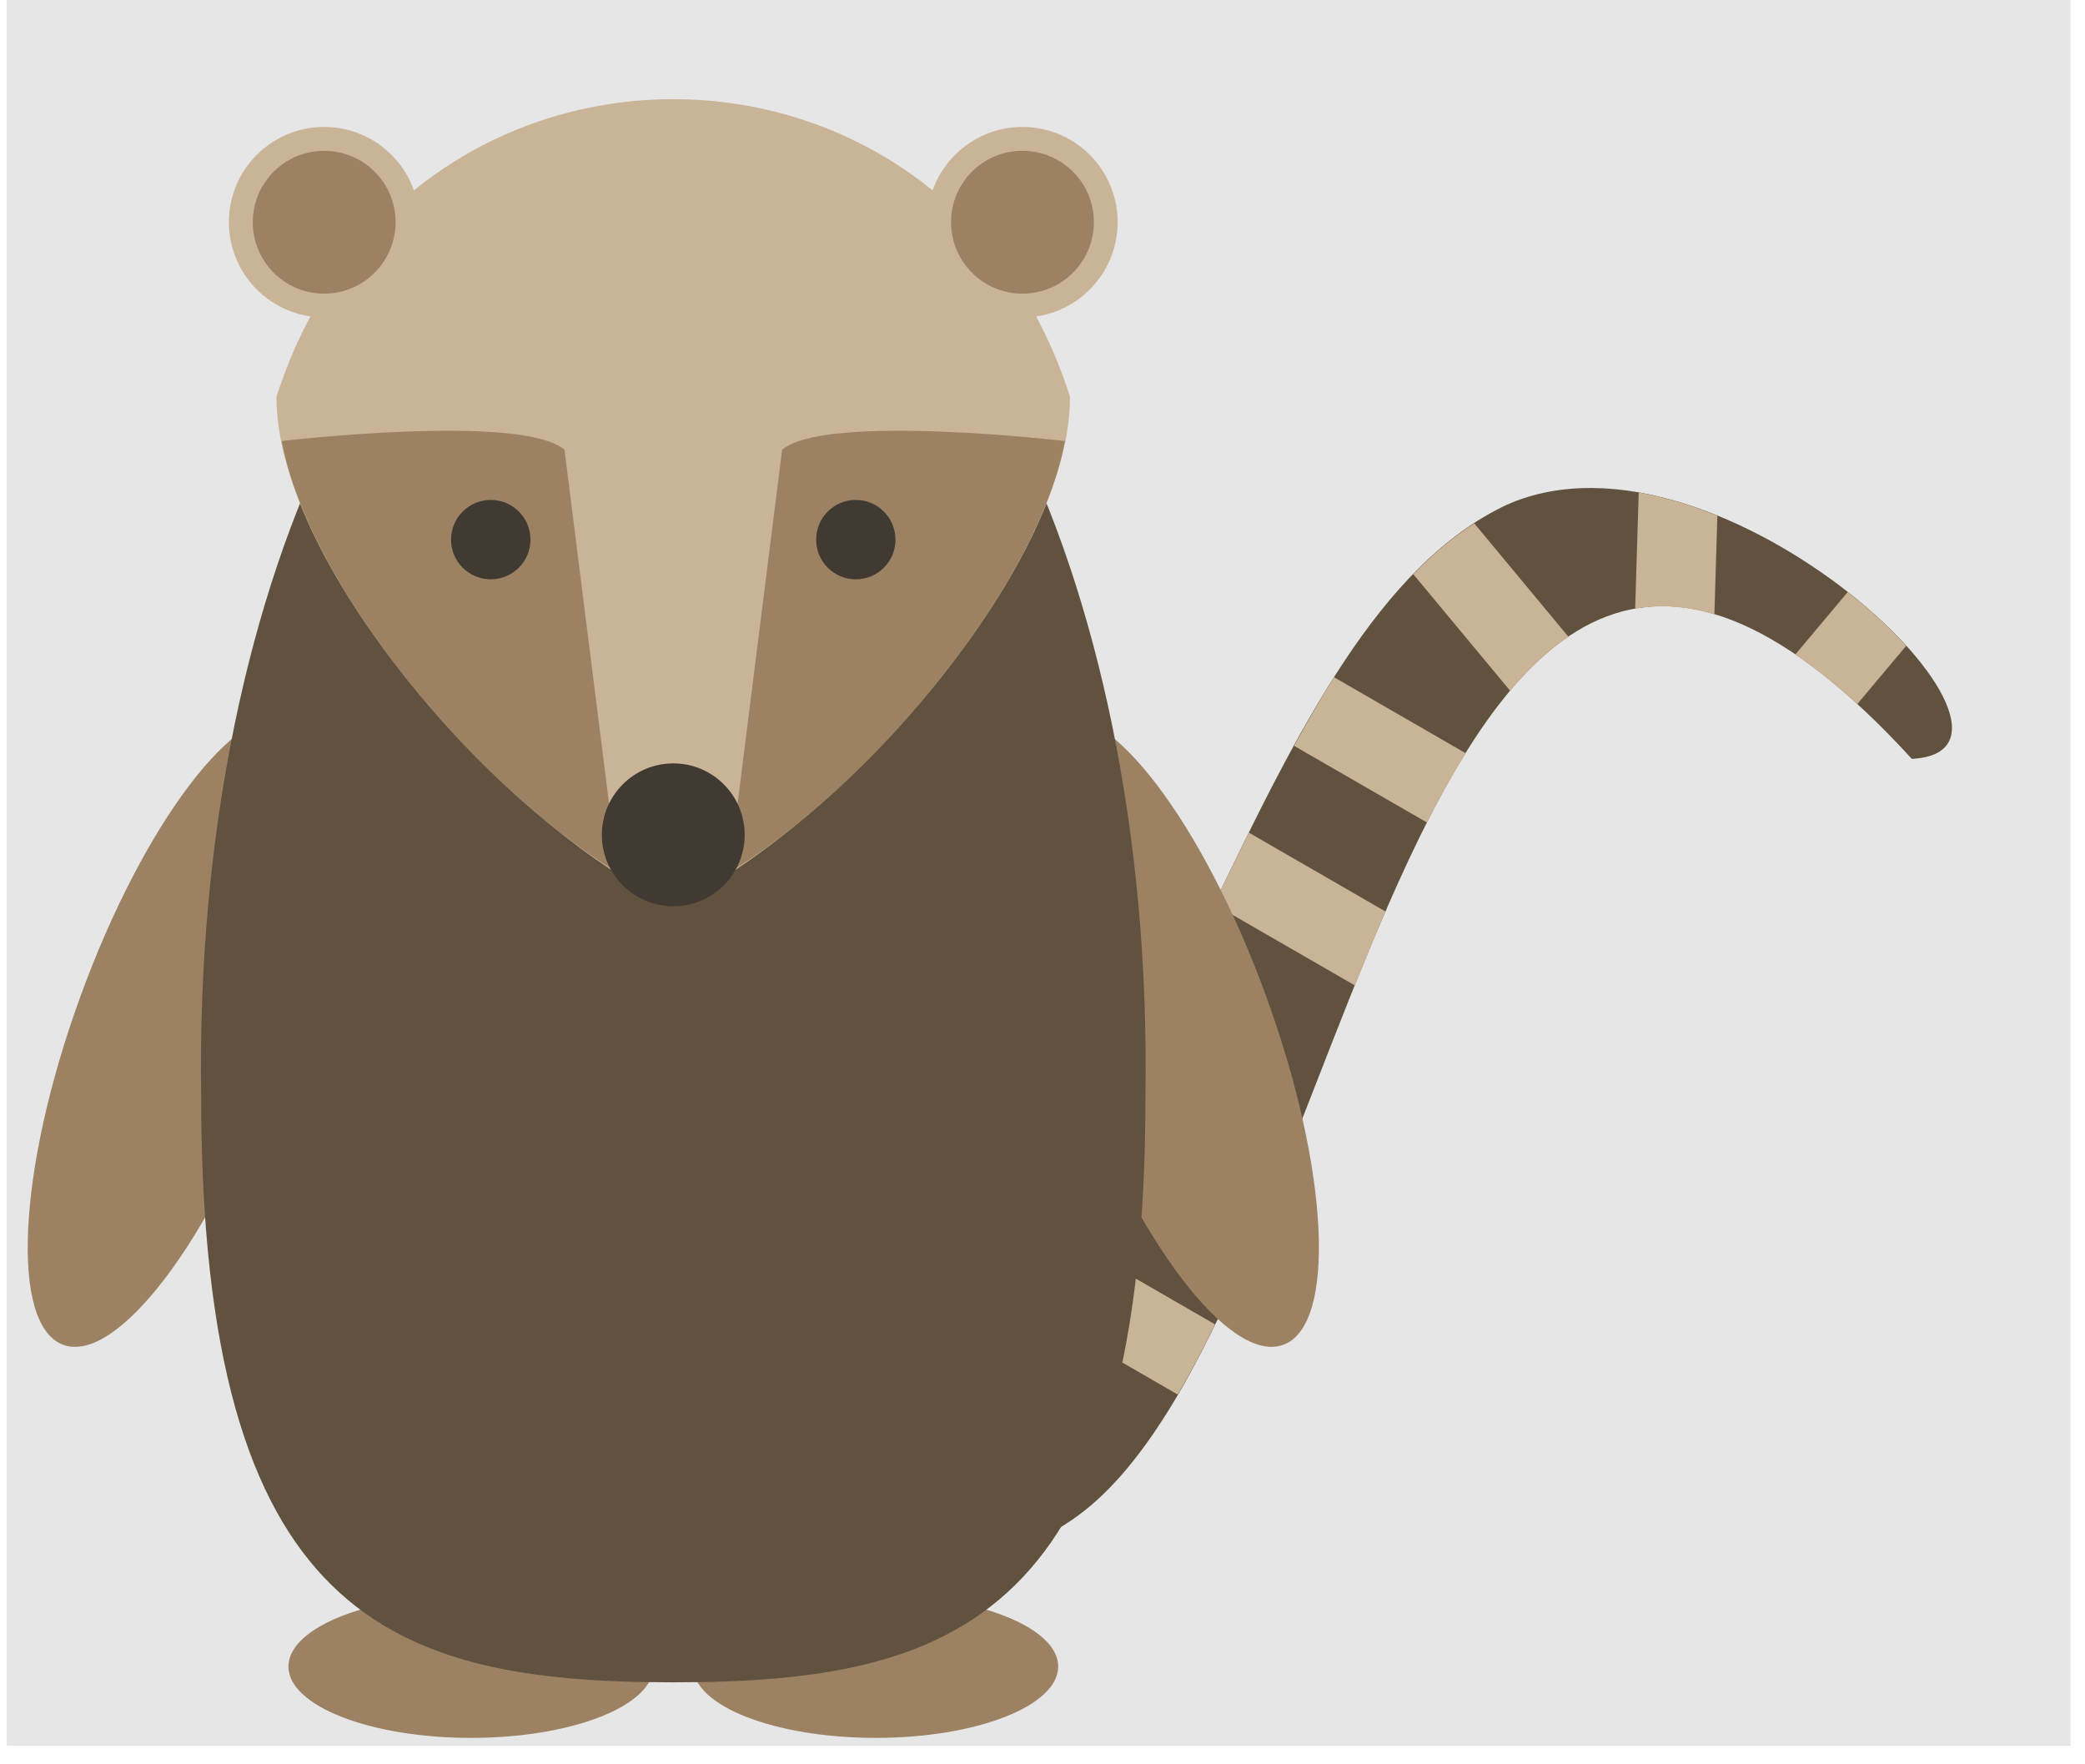 <?xml version="1.0" encoding="UTF-8"?>
<svg xmlns="http://www.w3.org/2000/svg" xmlns:xlink="http://www.w3.org/1999/xlink" width="73.726" height="62.362" viewBox="0 0 73.726 62.362">
<defs>
<clipPath id="clip-0">
<path clip-rule="nonzero" d="M 0.238 0 L 73.219 0 L 73.219 61.73 L 0.238 61.73 Z M 0.238 0 "/>
</clipPath>
<clipPath id="clip-1">
<path clip-rule="nonzero" d="M 10 56 L 24 56 L 24 61.73 L 10 61.73 Z M 10 56 "/>
</clipPath>
<clipPath id="clip-2">
<path clip-rule="nonzero" d="M 24 56 L 38 56 L 38 61.73 L 24 61.73 Z M 24 56 "/>
</clipPath>
<clipPath id="clip-3">
<path clip-rule="nonzero" d="M 0.238 25 L 12 25 L 12 48 L 0.238 48 Z M 0.238 25 "/>
</clipPath>
</defs>
<g clip-path="url(#clip-0)">
<path fill-rule="nonzero" fill="rgb(89.999%, 89.999%, 89.999%)" fill-opacity="1" d="M 0.238 61.73 L 73.219 61.73 L 73.219 0 L 0.238 0 Z M 0.238 61.73 "/>
</g>
<g clip-path="url(#clip-1)">
<path fill-rule="nonzero" fill="rgb(61.002%, 51.096%, 38.736%)" fill-opacity="1" d="M 23.105 58.926 C 23.105 57.531 20.215 56.398 16.652 56.398 C 13.09 56.398 10.199 57.531 10.199 58.926 C 10.199 60.32 13.09 61.449 16.652 61.449 C 20.215 61.449 23.105 60.32 23.105 58.926 Z M 23.105 58.926 "/>
</g>
<g clip-path="url(#clip-2)">
<path fill-rule="nonzero" fill="rgb(61.002%, 51.096%, 38.736%)" fill-opacity="1" d="M 37.418 58.926 C 37.418 57.531 34.527 56.398 30.965 56.398 C 27.398 56.398 24.508 57.531 24.508 58.926 C 24.508 60.32 27.398 61.449 30.965 61.449 C 34.527 61.449 37.418 60.32 37.418 58.926 Z M 37.418 58.926 "/>
</g>
<path fill-rule="nonzero" fill="rgb(38.249%, 32.187%, 24.625%)" fill-opacity="1" d="M 31.789 48.836 C 41.715 41.176 44.297 22.059 53.281 17.848 C 60.863 14.477 73.219 26.551 67.602 26.832 C 49.633 7.176 48.059 47.008 37.84 53.785 C 32.824 57.113 18.859 61.402 19.855 55.43 C 20.773 49.973 25.234 53.898 31.789 48.836 Z M 31.789 48.836 "/>
<path fill-rule="nonzero" fill="rgb(79.16%, 70.476%, 59.763%)" fill-opacity="1" d="M 65.336 20.934 L 63.48 23.145 C 64.184 23.617 64.914 24.199 65.672 24.898 L 67.402 22.836 C 66.832 22.203 66.133 21.555 65.336 20.934 Z M 65.336 20.934 "/>
<path fill-rule="nonzero" fill="rgb(79.16%, 70.476%, 59.763%)" fill-opacity="1" d="M 57.945 17.414 L 57.82 21.523 C 58.691 21.367 59.621 21.426 60.621 21.723 L 60.727 18.234 C 59.812 17.863 58.875 17.574 57.945 17.414 Z M 57.945 17.414 "/>
<path fill-rule="nonzero" fill="rgb(79.16%, 70.476%, 59.763%)" fill-opacity="1" d="M 52.129 18.504 C 51.363 19 50.648 19.602 49.973 20.301 L 53.398 24.422 C 54.047 23.648 54.73 23.004 55.461 22.516 Z M 52.129 18.504 "/>
<path fill-rule="nonzero" fill="rgb(79.16%, 70.476%, 59.763%)" fill-opacity="1" d="M 47.172 23.945 C 46.688 24.711 46.223 25.531 45.758 26.371 L 50.457 29.082 C 50.898 28.211 51.355 27.398 51.832 26.637 Z M 47.172 23.945 "/>
<path fill-rule="nonzero" fill="rgb(79.16%, 70.476%, 59.763%)" fill-opacity="1" d="M 44.16 29.441 C 43.75 30.266 43.34 31.113 42.926 31.969 L 47.91 34.844 C 48.266 33.961 48.625 33.074 48.992 32.23 Z M 44.16 29.441 "/>
<path fill-rule="nonzero" fill="rgb(79.16%, 70.476%, 59.763%)" fill-opacity="1" d="M 40.566 36.809 C 40.141 37.648 39.703 38.477 39.254 39.293 L 44.855 42.523 C 45.207 41.656 45.566 40.789 45.914 39.898 Z M 40.566 36.809 "/>
<path fill-rule="nonzero" fill="rgb(79.16%, 70.476%, 59.763%)" fill-opacity="1" d="M 36.828 43.285 C 36.289 44.074 35.727 44.832 35.137 45.547 L 41.645 49.309 C 42.102 48.535 42.539 47.711 42.965 46.828 Z M 36.828 43.285 "/>
<path fill-rule="nonzero" fill="rgb(79.16%, 70.476%, 59.763%)" fill-opacity="1" d="M 31.891 48.758 C 31.859 48.781 31.824 48.812 31.789 48.836 C 31 49.445 30.246 49.918 29.52 50.301 L 34.141 55.723 C 35.094 55.312 35.977 54.879 36.742 54.449 Z M 31.891 48.758 "/>
<path fill-rule="nonzero" fill="rgb(79.16%, 70.476%, 59.763%)" fill-opacity="1" d="M 26.113 51.551 C 25.078 51.789 24.152 51.906 23.348 52.051 L 24.902 58.332 C 25.773 58.246 26.707 58.082 27.676 57.863 Z M 26.113 51.551 "/>
<g clip-path="url(#clip-3)">
<path fill-rule="nonzero" fill="rgb(61.002%, 51.096%, 38.736%)" fill-opacity="1" d="M 10.301 25.402 C 8.406 24.715 5.07 29.113 2.844 35.23 C 0.617 41.344 0.348 46.863 2.238 47.551 C 4.133 48.242 7.473 43.84 9.699 37.727 C 11.926 31.609 12.195 26.09 10.301 25.402 Z M 10.301 25.402 "/>
</g>
<path fill-rule="nonzero" fill="rgb(61.002%, 51.096%, 38.736%)" fill-opacity="1" d="M 45.375 47.551 C 47.27 46.863 47 41.344 44.773 35.23 C 42.547 29.113 39.207 24.715 37.312 25.402 C 35.422 26.09 35.691 31.609 37.918 37.727 C 40.145 43.84 43.484 48.242 45.375 47.551 Z M 45.375 47.551 "/>
<path fill-rule="nonzero" fill="rgb(38.249%, 32.187%, 24.625%)" fill-opacity="1" d="M 40.504 38.723 C 40.504 57.242 33.77 59.484 23.809 59.484 C 13.848 59.484 7.113 57.242 7.113 38.723 C 6.832 20.203 14.406 5.332 23.809 5.332 C 33.207 5.332 40.785 20.203 40.504 38.723 Z M 40.504 38.723 "/>
<path fill-rule="nonzero" fill="rgb(79.16%, 70.476%, 59.763%)" fill-opacity="1" d="M 37.836 14.027 C 37.836 20.203 29.418 29.461 23.809 31.988 C 18.195 29.461 9.777 20.203 9.777 14.027 C 14.266 0 33.348 0 37.836 14.027 Z M 37.836 14.027 "/>
<path fill-rule="nonzero" fill="rgb(61.002%, 51.096%, 38.736%)" fill-opacity="1" d="M 9.961 15.594 C 9.961 15.594 18.43 14.598 19.961 15.902 C 21.844 30.863 21.844 30.863 21.844 30.863 C 16.539 27.586 10.898 20.582 9.961 15.594 Z M 37.656 15.594 C 37.656 15.594 29.188 14.598 27.656 15.902 C 25.773 30.863 25.773 30.863 25.773 30.863 C 31.074 27.586 36.715 20.582 37.656 15.594 Z M 37.656 15.594 "/>
<path fill-rule="nonzero" fill="rgb(25.626%, 23.026%, 19.78%)" fill-opacity="1" d="M 26.332 29.52 C 26.332 28.125 25.203 26.992 23.809 26.992 C 22.414 26.992 21.281 28.125 21.281 29.52 C 21.281 30.914 22.414 32.043 23.809 32.043 C 25.203 32.043 26.332 30.914 26.332 29.52 Z M 26.332 29.52 "/>
<path fill-rule="nonzero" fill="rgb(25.626%, 23.026%, 19.78%)" fill-opacity="1" d="M 31.664 19.082 C 31.664 18.305 31.035 17.676 30.262 17.676 C 29.484 17.676 28.859 18.305 28.859 19.082 C 28.859 19.855 29.484 20.484 30.262 20.484 C 31.035 20.484 31.664 19.855 31.664 19.082 Z M 31.664 19.082 "/>
<path fill-rule="nonzero" fill="rgb(25.626%, 23.026%, 19.78%)" fill-opacity="1" d="M 18.758 19.082 C 18.758 18.305 18.129 17.676 17.355 17.676 C 16.578 17.676 15.949 18.305 15.949 19.082 C 15.949 19.855 16.578 20.484 17.355 20.484 C 18.129 20.484 18.758 19.855 18.758 19.082 Z M 18.758 19.082 "/>
<path fill-rule="nonzero" fill="rgb(79.16%, 70.476%, 59.763%)" fill-opacity="1" d="M 39.52 7.855 C 39.52 5.996 38.012 4.488 36.152 4.488 C 34.293 4.488 32.785 5.996 32.785 7.855 C 32.785 9.715 34.293 11.223 36.152 11.223 C 38.012 11.223 39.52 9.715 39.52 7.855 Z M 39.52 7.855 "/>
<path fill-rule="nonzero" fill="rgb(79.16%, 70.476%, 59.763%)" fill-opacity="1" d="M 14.828 7.855 C 14.828 5.996 13.32 4.488 11.461 4.488 C 9.602 4.488 8.094 5.996 8.094 7.855 C 8.094 9.715 9.602 11.223 11.461 11.223 C 13.32 11.223 14.828 9.715 14.828 7.855 Z M 14.828 7.855 "/>
<path fill-rule="nonzero" fill="rgb(61.002%, 51.096%, 38.736%)" fill-opacity="1" d="M 38.68 7.855 C 38.68 6.461 37.547 5.332 36.152 5.332 C 34.758 5.332 33.629 6.461 33.629 7.855 C 33.629 9.25 34.758 10.383 36.152 10.383 C 37.547 10.383 38.68 9.25 38.68 7.855 Z M 38.68 7.855 "/>
<path fill-rule="nonzero" fill="rgb(61.002%, 51.096%, 38.736%)" fill-opacity="1" d="M 13.988 7.855 C 13.988 6.461 12.855 5.332 11.461 5.332 C 10.066 5.332 8.938 6.461 8.938 7.855 C 8.938 9.25 10.066 10.383 11.461 10.383 C 12.855 10.383 13.988 9.25 13.988 7.855 Z M 13.988 7.855 "/>
</svg>
